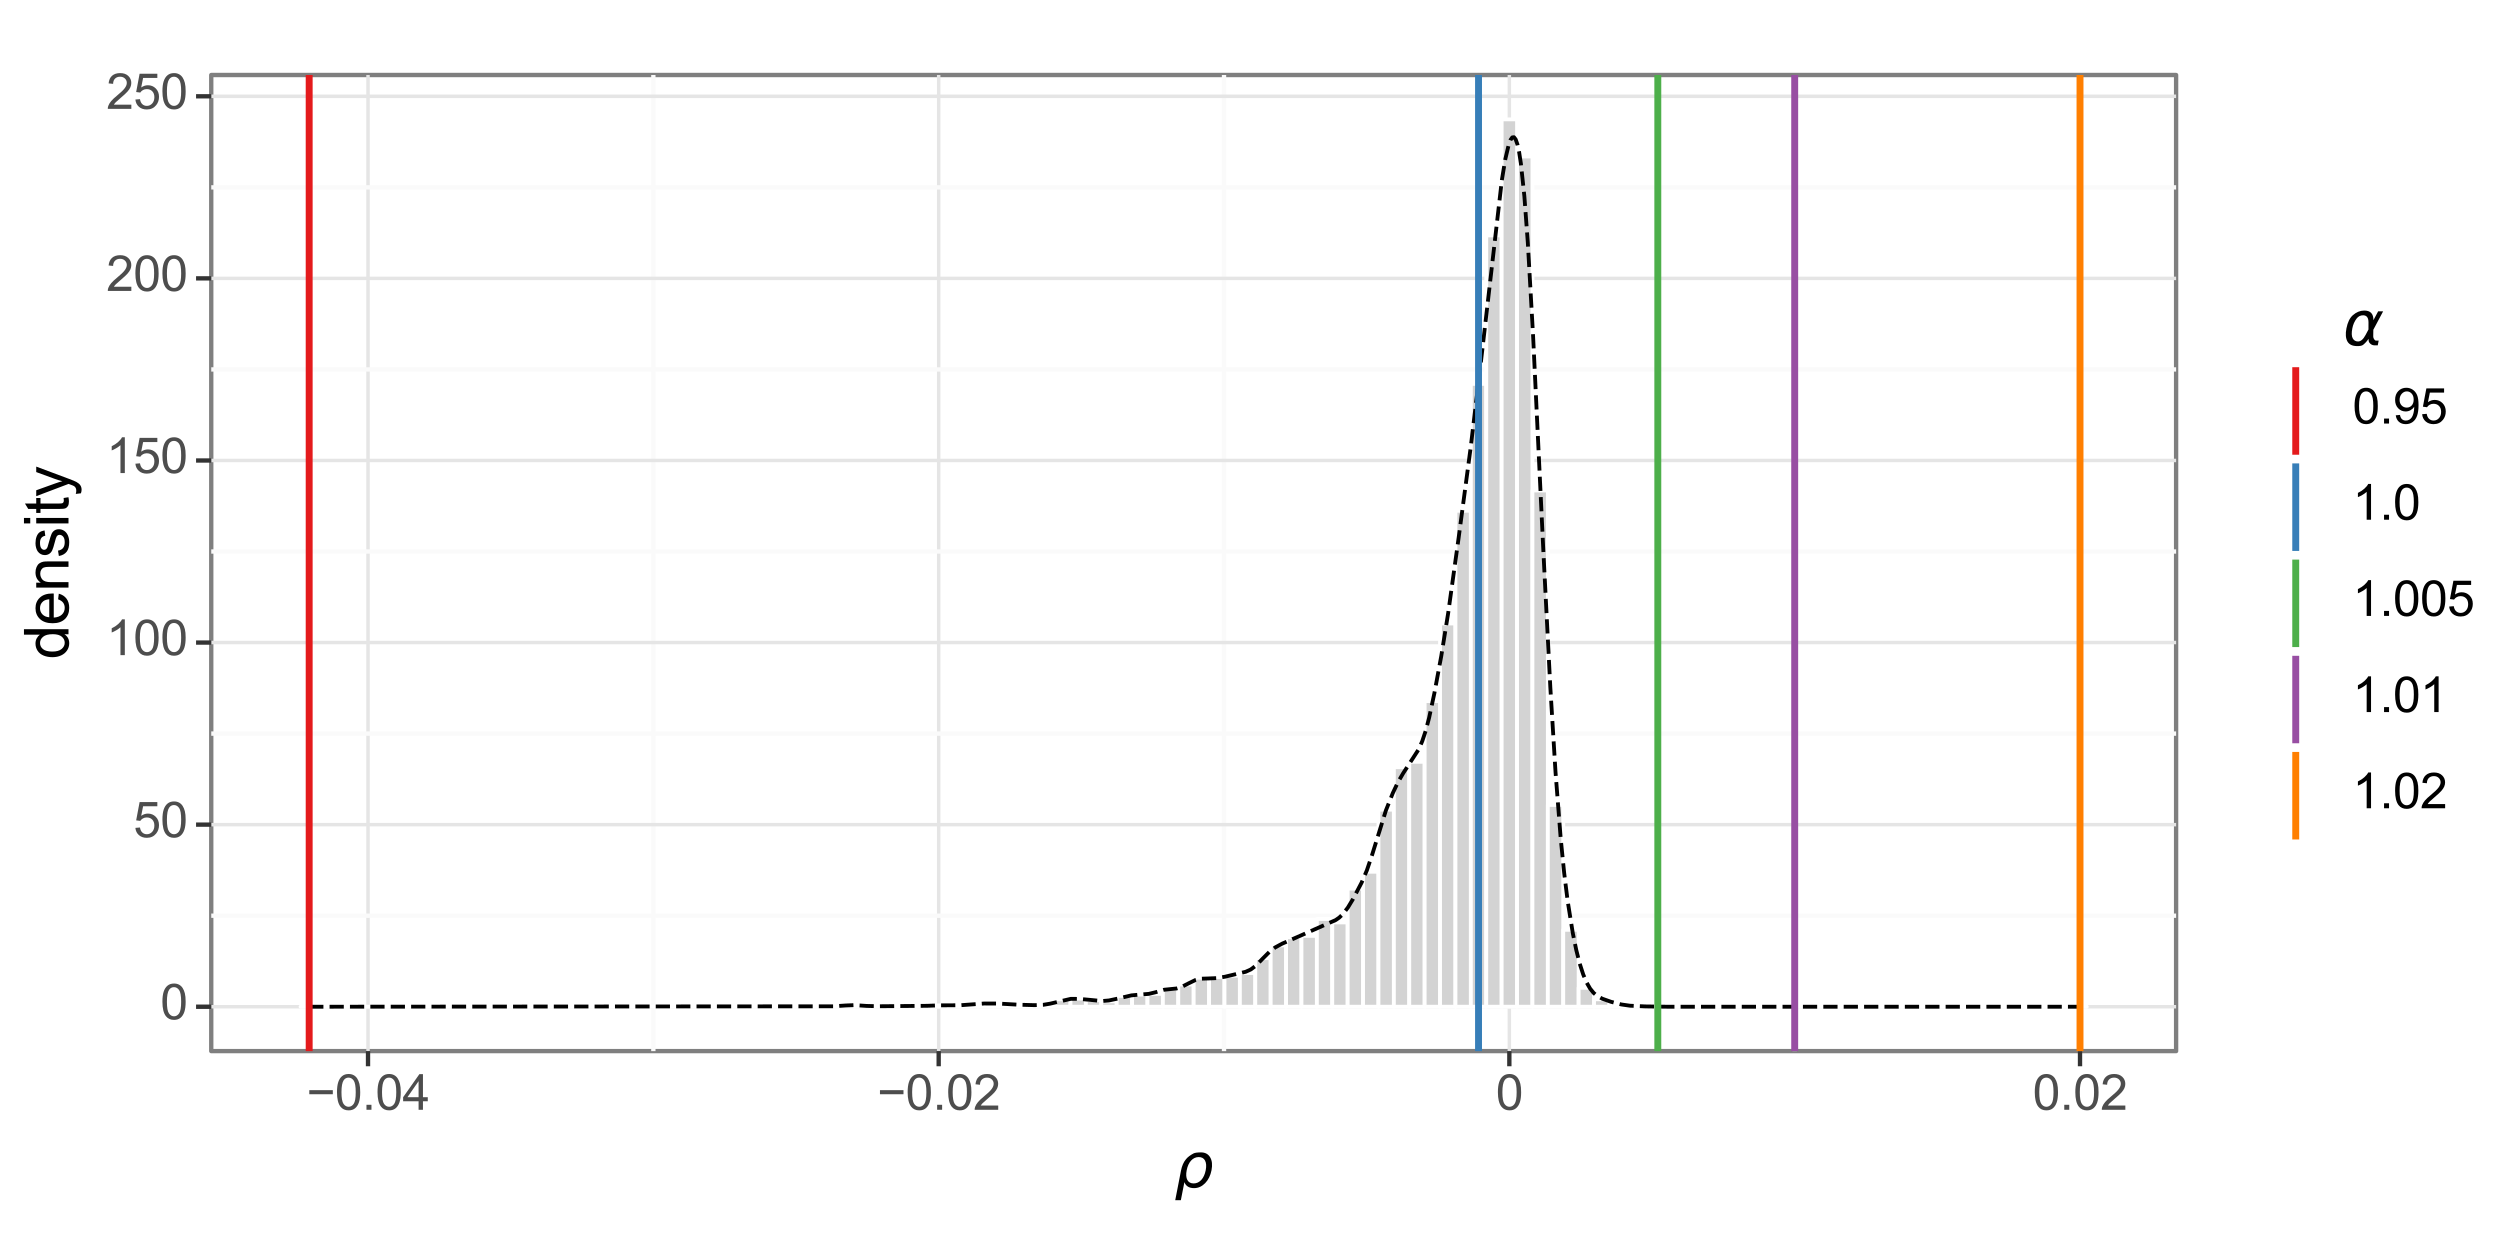 <?xml version="1.0" encoding="utf-8" standalone="no"?>
<!DOCTYPE svg PUBLIC "-//W3C//DTD SVG 1.1//EN"
  "http://www.w3.org/Graphics/SVG/1.1/DTD/svg11.dtd">
<svg xmlns:xlink="http://www.w3.org/1999/xlink" width="576pt" height="288pt" viewBox="0 0 576 288" xmlns="http://www.w3.org/2000/svg" version="1.1">
 <rect x="0" y="0" width="576" height="288" fill="#808080" stroke="none"/>
 <defs>
  <style type="text/css">*{stroke-linejoin: round; stroke-linecap: butt}</style>
 </defs>
 <g id="figure_1">
  <g id="patch_1">
   <path d="M 0 288 
L 576 288 
L 576 0 
L 0 0 
z
" style="fill: #ffffff; stroke: #ffffff; stroke-linejoin: miter"/>
  </g>
  <g id="axes_1">
   <g id="patch_2">
    <path d="M 48.672 242.174 
L 501.375 242.174 
L 501.375 17.28 
L 48.672 17.28 
z
" style="fill: #ffffff; stroke: #7f7f7f; stroke-linejoin: miter"/>
   </g>
   <g id="matplotlib.axis_1">
    <g id="xtick_1">
     <g id="line2d_1">
      <path d="M 84.792 242.174 
L 84.792 17.28 
" clip-path="url(#p4927cd68f8)" style="fill: none; stroke: #e5e5e5; stroke-width: 0.8"/>
     </g>
     <g id="line2d_2">
      <path d="M 84.792 242.174 
" style="fill: none; stroke: #000000; stroke-width: 1.5"/>
      <defs>
       <path id="m7554cb52eb" d="M 0 0 
L 0 3.5 
" style="stroke: #333333"/>
      </defs>
      <g>
       <use xlink:href="#m7554cb52eb" x="84.792" y="242.174" style="stroke: #333333"/>
      </g>
     </g>
     <g id="text_1">
      <!-- −0.04 -->
      <g style="fill: #4d4d4d" transform="translate(70.624 255.691) scale(0.112 -0.112)">
       <defs>
        <path id="ArialMT-2212" d="M 3381 1997 
L 356 1997 
L 356 2522 
L 3381 2522 
L 3381 1997 
z
" transform="scale(0.016)"/>
        <path id="ArialMT-30" d="M 266 2259 
Q 266 3072 433 3567 
Q 600 4063 929 4331 
Q 1259 4600 1759 4600 
Q 2128 4600 2406 4451 
Q 2684 4303 2865 4023 
Q 3047 3744 3150 3342 
Q 3253 2941 3253 2259 
Q 3253 1453 3087 958 
Q 2922 463 2592 192 
Q 2263 -78 1759 -78 
Q 1097 -78 719 397 
Q 266 969 266 2259 
z
M 844 2259 
Q 844 1131 1108 757 
Q 1372 384 1759 384 
Q 2147 384 2411 759 
Q 2675 1134 2675 2259 
Q 2675 3391 2411 3762 
Q 2147 4134 1753 4134 
Q 1366 4134 1134 3806 
Q 844 3388 844 2259 
z
" transform="scale(0.016)"/>
        <path id="ArialMT-2e" d="M 581 0 
L 581 641 
L 1222 641 
L 1222 0 
L 581 0 
z
" transform="scale(0.016)"/>
        <path id="ArialMT-34" d="M 2069 0 
L 2069 1097 
L 81 1097 
L 81 1613 
L 2172 4581 
L 2631 4581 
L 2631 1613 
L 3250 1613 
L 3250 1097 
L 2631 1097 
L 2631 0 
L 2069 0 
z
M 2069 1613 
L 2069 3678 
L 634 1613 
L 2069 1613 
z
" transform="scale(0.016)"/>
       </defs>
       <use xlink:href="#ArialMT-2212"/>
       <use xlink:href="#ArialMT-30" x="58.398"/>
       <use xlink:href="#ArialMT-2e" x="114.014"/>
       <use xlink:href="#ArialMT-30" x="141.797"/>
       <use xlink:href="#ArialMT-34" x="197.412"/>
      </g>
     </g>
    </g>
    <g id="xtick_2">
     <g id="line2d_3">
      <path d="M 216.273 242.174 
L 216.273 17.28 
" clip-path="url(#p4927cd68f8)" style="fill: none; stroke: #e5e5e5; stroke-width: 0.8"/>
     </g>
     <g id="line2d_4">
      <path d="M 216.273 242.174 
" style="fill: none; stroke: #000000; stroke-width: 1.5"/>
      <g>
       <use xlink:href="#m7554cb52eb" x="216.273" y="242.174" style="stroke: #333333"/>
      </g>
     </g>
     <g id="text_2">
      <!-- −0.02 -->
      <g style="fill: #4d4d4d" transform="translate(202.105 255.691) scale(0.112 -0.112)">
       <defs>
        <path id="ArialMT-32" d="M 3222 541 
L 3222 0 
L 194 0 
Q 188 203 259 391 
Q 375 700 629 1000 
Q 884 1300 1366 1694 
Q 2113 2306 2375 2664 
Q 2638 3022 2638 3341 
Q 2638 3675 2398 3904 
Q 2159 4134 1775 4134 
Q 1369 4134 1125 3890 
Q 881 3647 878 3216 
L 300 3275 
Q 359 3922 746 4261 
Q 1134 4600 1788 4600 
Q 2447 4600 2831 4234 
Q 3216 3869 3216 3328 
Q 3216 3053 3103 2787 
Q 2991 2522 2730 2228 
Q 2469 1934 1863 1422 
Q 1356 997 1212 845 
Q 1069 694 975 541 
L 3222 541 
z
" transform="scale(0.016)"/>
       </defs>
       <use xlink:href="#ArialMT-2212"/>
       <use xlink:href="#ArialMT-30" x="58.398"/>
       <use xlink:href="#ArialMT-2e" x="114.014"/>
       <use xlink:href="#ArialMT-30" x="141.797"/>
       <use xlink:href="#ArialMT-32" x="197.412"/>
      </g>
     </g>
    </g>
    <g id="xtick_3">
     <g id="line2d_5">
      <path d="M 347.754 242.174 
L 347.754 17.28 
" clip-path="url(#p4927cd68f8)" style="fill: none; stroke: #e5e5e5; stroke-width: 0.8"/>
     </g>
     <g id="line2d_6">
      <path d="M 347.754 242.174 
" style="fill: none; stroke: #000000; stroke-width: 1.5"/>
      <g>
       <use xlink:href="#m7554cb52eb" x="347.754" y="242.174" style="stroke: #333333"/>
      </g>
     </g>
     <g id="text_3">
      <!-- 0 -->
      <g style="fill: #4d4d4d" transform="translate(344.64 255.691) scale(0.112 -0.112)">
       <use xlink:href="#ArialMT-30"/>
      </g>
     </g>
    </g>
    <g id="xtick_4">
     <g id="line2d_7">
      <path d="M 479.235 242.174 
L 479.235 17.28 
" clip-path="url(#p4927cd68f8)" style="fill: none; stroke: #e5e5e5; stroke-width: 0.8"/>
     </g>
     <g id="line2d_8">
      <path d="M 479.235 242.174 
" style="fill: none; stroke: #000000; stroke-width: 1.5"/>
      <g>
       <use xlink:href="#m7554cb52eb" x="479.235" y="242.174" style="stroke: #333333"/>
      </g>
     </g>
     <g id="text_4">
      <!-- 0.02 -->
      <g style="fill: #4d4d4d" transform="translate(468.337 255.691) scale(0.112 -0.112)">
       <use xlink:href="#ArialMT-30"/>
       <use xlink:href="#ArialMT-2e" x="55.615"/>
       <use xlink:href="#ArialMT-30" x="83.398"/>
       <use xlink:href="#ArialMT-32" x="139.014"/>
      </g>
     </g>
    </g>
    <g id="xtick_5">
     <g id="line2d_9">
      <path d="M 150.533 242.174 
L 150.533 17.28 
" clip-path="url(#p4927cd68f8)" style="fill: none; stroke: #fafafa"/>
     </g>
    </g>
    <g id="xtick_6">
     <g id="line2d_10">
      <path d="M 282.014 242.174 
L 282.014 17.28 
" clip-path="url(#p4927cd68f8)" style="fill: none; stroke: #fafafa"/>
     </g>
    </g>
    <g id="xtick_7">
     <g id="line2d_11">
      <path d="M 413.495 242.174 
L 413.495 17.28 
" clip-path="url(#p4927cd68f8)" style="fill: none; stroke: #fafafa"/>
     </g>
    </g>
   </g>
   <g id="matplotlib.axis_2">
    <g id="ytick_1">
     <g id="line2d_12">
      <path d="M 48.672 231.951 
L 501.375 231.951 
" clip-path="url(#p4927cd68f8)" style="fill: none; stroke: #e5e5e5; stroke-width: 0.8"/>
     </g>
     <g id="line2d_13">
      <path d="M 48.672 231.951 
" style="fill: none; stroke: #000000; stroke-width: 1.5"/>
      <defs>
       <path id="m05252069ea" d="M 0 0 
L -3.5 0 
" style="stroke: #333333"/>
      </defs>
      <g>
       <use xlink:href="#m05252069ea" x="48.672" y="231.951" style="stroke: #333333"/>
      </g>
     </g>
     <g id="text_5">
      <!-- 0 -->
      <g style="fill: #4d4d4d" transform="translate(36.944 234.847) scale(0.112 -0.112)">
       <use xlink:href="#ArialMT-30"/>
      </g>
     </g>
    </g>
    <g id="ytick_2">
     <g id="line2d_14">
      <path d="M 48.672 189.999 
L 501.375 189.999 
" clip-path="url(#p4927cd68f8)" style="fill: none; stroke: #e5e5e5; stroke-width: 0.8"/>
     </g>
     <g id="line2d_15">
      <path d="M 48.672 189.999 
" style="fill: none; stroke: #000000; stroke-width: 1.5"/>
      <g>
       <use xlink:href="#m05252069ea" x="48.672" y="189.999" style="stroke: #333333"/>
      </g>
     </g>
     <g id="text_6">
      <!-- 50 -->
      <g style="fill: #4d4d4d" transform="translate(30.716 192.894) scale(0.112 -0.112)">
       <defs>
        <path id="ArialMT-35" d="M 266 1200 
L 856 1250 
Q 922 819 1161 601 
Q 1400 384 1738 384 
Q 2144 384 2425 690 
Q 2706 997 2706 1503 
Q 2706 1984 2436 2262 
Q 2166 2541 1728 2541 
Q 1456 2541 1237 2417 
Q 1019 2294 894 2097 
L 366 2166 
L 809 4519 
L 3088 4519 
L 3088 3981 
L 1259 3981 
L 1013 2750 
Q 1425 3038 1878 3038 
Q 2478 3038 2890 2622 
Q 3303 2206 3303 1553 
Q 3303 931 2941 478 
Q 2500 -78 1738 -78 
Q 1113 -78 717 272 
Q 322 622 266 1200 
z
" transform="scale(0.016)"/>
       </defs>
       <use xlink:href="#ArialMT-35"/>
       <use xlink:href="#ArialMT-30" x="55.615"/>
      </g>
     </g>
    </g>
    <g id="ytick_3">
     <g id="line2d_16">
      <path d="M 48.672 148.046 
L 501.375 148.046 
" clip-path="url(#p4927cd68f8)" style="fill: none; stroke: #e5e5e5; stroke-width: 0.8"/>
     </g>
     <g id="line2d_17">
      <path d="M 48.672 148.046 
" style="fill: none; stroke: #000000; stroke-width: 1.5"/>
      <g>
       <use xlink:href="#m05252069ea" x="48.672" y="148.046" style="stroke: #333333"/>
      </g>
     </g>
     <g id="text_7">
      <!-- 100 -->
      <g style="fill: #4d4d4d" transform="translate(24.488 150.942) scale(0.112 -0.112)">
       <defs>
        <path id="ArialMT-31" d="M 2384 0 
L 1822 0 
L 1822 3584 
Q 1619 3391 1289 3197 
Q 959 3003 697 2906 
L 697 3450 
Q 1169 3672 1522 3987 
Q 1875 4303 2022 4600 
L 2384 4600 
L 2384 0 
z
" transform="scale(0.016)"/>
       </defs>
       <use xlink:href="#ArialMT-31"/>
       <use xlink:href="#ArialMT-30" x="55.615"/>
       <use xlink:href="#ArialMT-30" x="111.23"/>
      </g>
     </g>
    </g>
    <g id="ytick_4">
     <g id="line2d_18">
      <path d="M 48.672 106.094 
L 501.375 106.094 
" clip-path="url(#p4927cd68f8)" style="fill: none; stroke: #e5e5e5; stroke-width: 0.8"/>
     </g>
     <g id="line2d_19">
      <path d="M 48.672 106.094 
" style="fill: none; stroke: #000000; stroke-width: 1.5"/>
      <g>
       <use xlink:href="#m05252069ea" x="48.672" y="106.094" style="stroke: #333333"/>
      </g>
     </g>
     <g id="text_8">
      <!-- 150 -->
      <g style="fill: #4d4d4d" transform="translate(24.488 108.989) scale(0.112 -0.112)">
       <use xlink:href="#ArialMT-31"/>
       <use xlink:href="#ArialMT-35" x="55.615"/>
       <use xlink:href="#ArialMT-30" x="111.23"/>
      </g>
     </g>
    </g>
    <g id="ytick_5">
     <g id="line2d_20">
      <path d="M 48.672 64.141 
L 501.375 64.141 
" clip-path="url(#p4927cd68f8)" style="fill: none; stroke: #e5e5e5; stroke-width: 0.8"/>
     </g>
     <g id="line2d_21">
      <path d="M 48.672 64.141 
" style="fill: none; stroke: #000000; stroke-width: 1.5"/>
      <g>
       <use xlink:href="#m05252069ea" x="48.672" y="64.141" style="stroke: #333333"/>
      </g>
     </g>
     <g id="text_9">
      <!-- 200 -->
      <g style="fill: #4d4d4d" transform="translate(24.488 67.036) scale(0.112 -0.112)">
       <use xlink:href="#ArialMT-32"/>
       <use xlink:href="#ArialMT-30" x="55.615"/>
       <use xlink:href="#ArialMT-30" x="111.23"/>
      </g>
     </g>
    </g>
    <g id="ytick_6">
     <g id="line2d_22">
      <path d="M 48.672 22.188 
L 501.375 22.188 
" clip-path="url(#p4927cd68f8)" style="fill: none; stroke: #e5e5e5; stroke-width: 0.8"/>
     </g>
     <g id="line2d_23">
      <path d="M 48.672 22.188 
" style="fill: none; stroke: #000000; stroke-width: 1.5"/>
      <g>
       <use xlink:href="#m05252069ea" x="48.672" y="22.188" style="stroke: #333333"/>
      </g>
     </g>
     <g id="text_10">
      <!-- 250 -->
      <g style="fill: #4d4d4d" transform="translate(24.488 25.084) scale(0.112 -0.112)">
       <use xlink:href="#ArialMT-32"/>
       <use xlink:href="#ArialMT-35" x="55.615"/>
       <use xlink:href="#ArialMT-30" x="111.23"/>
      </g>
     </g>
    </g>
    <g id="ytick_7">
     <g id="line2d_24">
      <path d="M 48.672 210.975 
L 501.375 210.975 
" clip-path="url(#p4927cd68f8)" style="fill: none; stroke: #fafafa"/>
     </g>
    </g>
    <g id="ytick_8">
     <g id="line2d_25">
      <path d="M 48.672 169.022 
L 501.375 169.022 
" clip-path="url(#p4927cd68f8)" style="fill: none; stroke: #fafafa"/>
     </g>
    </g>
    <g id="ytick_9">
     <g id="line2d_26">
      <path d="M 48.672 127.07 
L 501.375 127.07 
" clip-path="url(#p4927cd68f8)" style="fill: none; stroke: #fafafa"/>
     </g>
    </g>
    <g id="ytick_10">
     <g id="line2d_27">
      <path d="M 48.672 85.117 
L 501.375 85.117 
" clip-path="url(#p4927cd68f8)" style="fill: none; stroke: #fafafa"/>
     </g>
    </g>
    <g id="ytick_11">
     <g id="line2d_28">
      <path d="M 48.672 43.165 
L 501.375 43.165 
" clip-path="url(#p4927cd68f8)" style="fill: none; stroke: #fafafa"/>
     </g>
    </g>
   </g>
   <g id="PolyCollection_1">
    <path d="M 69.25 231.951 
L 69.25 231.951 
L 72.798 231.951 
L 72.798 231.951 
z
" clip-path="url(#p4927cd68f8)" style="fill: #d3d3d3; stroke: #ffffff; stroke-width: 0.886"/>
    <path d="M 72.798 231.951 
L 72.798 231.951 
L 76.345 231.951 
L 76.345 231.951 
z
" clip-path="url(#p4927cd68f8)" style="fill: #d3d3d3; stroke: #ffffff; stroke-width: 0.886"/>
    <path d="M 76.345 231.951 
L 76.345 231.951 
L 79.893 231.951 
L 79.893 231.951 
z
" clip-path="url(#p4927cd68f8)" style="fill: #d3d3d3; stroke: #ffffff; stroke-width: 0.886"/>
    <path d="M 79.893 231.951 
L 79.893 231.951 
L 83.441 231.951 
L 83.441 231.951 
z
" clip-path="url(#p4927cd68f8)" style="fill: #d3d3d3; stroke: #ffffff; stroke-width: 0.886"/>
    <path d="M 83.441 231.951 
L 83.441 231.951 
L 86.989 231.951 
L 86.989 231.951 
z
" clip-path="url(#p4927cd68f8)" style="fill: #d3d3d3; stroke: #ffffff; stroke-width: 0.886"/>
    <path d="M 86.989 231.951 
L 86.989 231.951 
L 90.537 231.951 
L 90.537 231.951 
z
" clip-path="url(#p4927cd68f8)" style="fill: #d3d3d3; stroke: #ffffff; stroke-width: 0.886"/>
    <path d="M 90.537 231.951 
L 90.537 231.951 
L 94.084 231.951 
L 94.084 231.951 
z
" clip-path="url(#p4927cd68f8)" style="fill: #d3d3d3; stroke: #ffffff; stroke-width: 0.886"/>
    <path d="M 94.084 231.951 
L 94.084 231.951 
L 97.632 231.951 
L 97.632 231.951 
z
" clip-path="url(#p4927cd68f8)" style="fill: #d3d3d3; stroke: #ffffff; stroke-width: 0.886"/>
    <path d="M 97.632 231.951 
L 97.632 231.951 
L 101.18 231.951 
L 101.18 231.951 
z
" clip-path="url(#p4927cd68f8)" style="fill: #d3d3d3; stroke: #ffffff; stroke-width: 0.886"/>
    <path d="M 101.18 231.951 
L 101.18 231.951 
L 104.728 231.951 
L 104.728 231.951 
z
" clip-path="url(#p4927cd68f8)" style="fill: #d3d3d3; stroke: #ffffff; stroke-width: 0.886"/>
    <path d="M 104.728 231.951 
L 104.728 231.951 
L 108.276 231.951 
L 108.276 231.951 
z
" clip-path="url(#p4927cd68f8)" style="fill: #d3d3d3; stroke: #ffffff; stroke-width: 0.886"/>
    <path d="M 108.276 231.951 
L 108.276 231.951 
L 111.824 231.951 
L 111.824 231.951 
z
" clip-path="url(#p4927cd68f8)" style="fill: #d3d3d3; stroke: #ffffff; stroke-width: 0.886"/>
    <path d="M 111.824 231.951 
L 111.824 231.951 
L 115.371 231.951 
L 115.371 231.951 
z
" clip-path="url(#p4927cd68f8)" style="fill: #d3d3d3; stroke: #ffffff; stroke-width: 0.886"/>
    <path d="M 115.371 231.951 
L 115.371 231.951 
L 118.919 231.951 
L 118.919 231.951 
z
" clip-path="url(#p4927cd68f8)" style="fill: #d3d3d3; stroke: #ffffff; stroke-width: 0.886"/>
    <path d="M 118.919 231.951 
L 118.919 231.951 
L 122.467 231.951 
L 122.467 231.951 
z
" clip-path="url(#p4927cd68f8)" style="fill: #d3d3d3; stroke: #ffffff; stroke-width: 0.886"/>
    <path d="M 122.467 231.951 
L 122.467 231.951 
L 126.015 231.951 
L 126.015 231.951 
z
" clip-path="url(#p4927cd68f8)" style="fill: #d3d3d3; stroke: #ffffff; stroke-width: 0.886"/>
    <path d="M 126.015 231.951 
L 126.015 231.951 
L 129.563 231.951 
L 129.563 231.951 
z
" clip-path="url(#p4927cd68f8)" style="fill: #d3d3d3; stroke: #ffffff; stroke-width: 0.886"/>
    <path d="M 129.563 231.951 
L 129.563 231.951 
L 133.111 231.951 
L 133.111 231.951 
z
" clip-path="url(#p4927cd68f8)" style="fill: #d3d3d3; stroke: #ffffff; stroke-width: 0.886"/>
    <path d="M 133.111 231.951 
L 133.111 231.951 
L 136.658 231.951 
L 136.658 231.951 
z
" clip-path="url(#p4927cd68f8)" style="fill: #d3d3d3; stroke: #ffffff; stroke-width: 0.886"/>
    <path d="M 136.658 231.951 
L 136.658 231.951 
L 140.206 231.951 
L 140.206 231.951 
z
" clip-path="url(#p4927cd68f8)" style="fill: #d3d3d3; stroke: #ffffff; stroke-width: 0.886"/>
    <path d="M 140.206 231.951 
L 140.206 231.951 
L 143.754 231.951 
L 143.754 231.951 
z
" clip-path="url(#p4927cd68f8)" style="fill: #d3d3d3; stroke: #ffffff; stroke-width: 0.886"/>
    <path d="M 143.754 231.951 
L 143.754 231.951 
L 147.302 231.951 
L 147.302 231.951 
z
" clip-path="url(#p4927cd68f8)" style="fill: #d3d3d3; stroke: #ffffff; stroke-width: 0.886"/>
    <path d="M 147.302 231.951 
L 147.302 231.951 
L 150.85 231.951 
L 150.85 231.951 
z
" clip-path="url(#p4927cd68f8)" style="fill: #d3d3d3; stroke: #ffffff; stroke-width: 0.886"/>
    <path d="M 150.85 231.951 
L 150.85 231.951 
L 154.398 231.951 
L 154.398 231.951 
z
" clip-path="url(#p4927cd68f8)" style="fill: #d3d3d3; stroke: #ffffff; stroke-width: 0.886"/>
    <path d="M 154.398 231.951 
L 154.398 231.951 
L 157.945 231.951 
L 157.945 231.951 
z
" clip-path="url(#p4927cd68f8)" style="fill: #d3d3d3; stroke: #ffffff; stroke-width: 0.886"/>
    <path d="M 157.945 231.951 
L 157.945 231.796 
L 161.493 231.796 
L 161.493 231.951 
z
" clip-path="url(#p4927cd68f8)" style="fill: #d3d3d3; stroke: #ffffff; stroke-width: 0.886"/>
    <path d="M 161.493 231.951 
L 161.493 231.951 
L 165.041 231.951 
L 165.041 231.951 
z
" clip-path="url(#p4927cd68f8)" style="fill: #d3d3d3; stroke: #ffffff; stroke-width: 0.886"/>
    <path d="M 165.041 231.951 
L 165.041 231.951 
L 168.589 231.951 
L 168.589 231.951 
z
" clip-path="url(#p4927cd68f8)" style="fill: #d3d3d3; stroke: #ffffff; stroke-width: 0.886"/>
    <path d="M 168.589 231.951 
L 168.589 231.951 
L 172.137 231.951 
L 172.137 231.951 
z
" clip-path="url(#p4927cd68f8)" style="fill: #d3d3d3; stroke: #ffffff; stroke-width: 0.886"/>
    <path d="M 172.137 231.951 
L 172.137 231.951 
L 175.685 231.951 
L 175.685 231.951 
z
" clip-path="url(#p4927cd68f8)" style="fill: #d3d3d3; stroke: #ffffff; stroke-width: 0.886"/>
    <path d="M 175.685 231.951 
L 175.685 231.951 
L 179.232 231.951 
L 179.232 231.951 
z
" clip-path="url(#p4927cd68f8)" style="fill: #d3d3d3; stroke: #ffffff; stroke-width: 0.886"/>
    <path d="M 179.232 231.951 
L 179.232 231.951 
L 182.78 231.951 
L 182.78 231.951 
z
" clip-path="url(#p4927cd68f8)" style="fill: #d3d3d3; stroke: #ffffff; stroke-width: 0.886"/>
    <path d="M 182.78 231.951 
L 182.78 231.951 
L 186.328 231.951 
L 186.328 231.951 
z
" clip-path="url(#p4927cd68f8)" style="fill: #d3d3d3; stroke: #ffffff; stroke-width: 0.886"/>
    <path d="M 186.328 231.951 
L 186.328 231.796 
L 189.876 231.796 
L 189.876 231.951 
z
" clip-path="url(#p4927cd68f8)" style="fill: #d3d3d3; stroke: #ffffff; stroke-width: 0.886"/>
    <path d="M 189.876 231.951 
L 189.876 231.951 
L 193.424 231.951 
L 193.424 231.951 
z
" clip-path="url(#p4927cd68f8)" style="fill: #d3d3d3; stroke: #ffffff; stroke-width: 0.886"/>
    <path d="M 193.424 231.951 
L 193.424 231.64 
L 196.972 231.64 
L 196.972 231.951 
z
" clip-path="url(#p4927cd68f8)" style="fill: #d3d3d3; stroke: #ffffff; stroke-width: 0.886"/>
    <path d="M 196.972 231.951 
L 196.972 231.64 
L 200.519 231.64 
L 200.519 231.951 
z
" clip-path="url(#p4927cd68f8)" style="fill: #d3d3d3; stroke: #ffffff; stroke-width: 0.886"/>
    <path d="M 200.519 231.951 
L 200.519 231.796 
L 204.067 231.796 
L 204.067 231.951 
z
" clip-path="url(#p4927cd68f8)" style="fill: #d3d3d3; stroke: #ffffff; stroke-width: 0.886"/>
    <path d="M 204.067 231.951 
L 204.067 231.951 
L 207.615 231.951 
L 207.615 231.951 
z
" clip-path="url(#p4927cd68f8)" style="fill: #d3d3d3; stroke: #ffffff; stroke-width: 0.886"/>
    <path d="M 207.615 231.951 
L 207.615 231.951 
L 211.163 231.951 
L 211.163 231.951 
z
" clip-path="url(#p4927cd68f8)" style="fill: #d3d3d3; stroke: #ffffff; stroke-width: 0.886"/>
    <path d="M 211.163 231.951 
L 211.163 231.796 
L 214.711 231.796 
L 214.711 231.951 
z
" clip-path="url(#p4927cd68f8)" style="fill: #d3d3d3; stroke: #ffffff; stroke-width: 0.886"/>
    <path d="M 214.711 231.951 
L 214.711 231.64 
L 218.259 231.64 
L 218.259 231.951 
z
" clip-path="url(#p4927cd68f8)" style="fill: #d3d3d3; stroke: #ffffff; stroke-width: 0.886"/>
    <path d="M 218.259 231.951 
L 218.259 231.796 
L 221.806 231.796 
L 221.806 231.951 
z
" clip-path="url(#p4927cd68f8)" style="fill: #d3d3d3; stroke: #ffffff; stroke-width: 0.886"/>
    <path d="M 221.806 231.951 
L 221.806 231.329 
L 225.354 231.329 
L 225.354 231.951 
z
" clip-path="url(#p4927cd68f8)" style="fill: #d3d3d3; stroke: #ffffff; stroke-width: 0.886"/>
    <path d="M 225.354 231.951 
L 225.354 231.019 
L 228.902 231.019 
L 228.902 231.951 
z
" clip-path="url(#p4927cd68f8)" style="fill: #d3d3d3; stroke: #ffffff; stroke-width: 0.886"/>
    <path d="M 228.902 231.951 
L 228.902 231.174 
L 232.45 231.174 
L 232.45 231.951 
z
" clip-path="url(#p4927cd68f8)" style="fill: #d3d3d3; stroke: #ffffff; stroke-width: 0.886"/>
    <path d="M 232.45 231.951 
L 232.45 231.64 
L 235.998 231.64 
L 235.998 231.951 
z
" clip-path="url(#p4927cd68f8)" style="fill: #d3d3d3; stroke: #ffffff; stroke-width: 0.886"/>
    <path d="M 235.998 231.951 
L 235.998 231.64 
L 239.546 231.64 
L 239.546 231.951 
z
" clip-path="url(#p4927cd68f8)" style="fill: #d3d3d3; stroke: #ffffff; stroke-width: 0.886"/>
    <path d="M 239.546 231.951 
L 239.546 231.64 
L 243.093 231.64 
L 243.093 231.951 
z
" clip-path="url(#p4927cd68f8)" style="fill: #d3d3d3; stroke: #ffffff; stroke-width: 0.886"/>
    <path d="M 243.093 231.951 
L 243.093 230.241 
L 246.641 230.241 
L 246.641 231.951 
z
" clip-path="url(#p4927cd68f8)" style="fill: #d3d3d3; stroke: #ffffff; stroke-width: 0.886"/>
    <path d="M 246.641 231.951 
L 246.641 230.086 
L 250.189 230.086 
L 250.189 231.951 
z
" clip-path="url(#p4927cd68f8)" style="fill: #d3d3d3; stroke: #ffffff; stroke-width: 0.886"/>
    <path d="M 250.189 231.951 
L 250.189 230.397 
L 253.737 230.397 
L 253.737 231.951 
z
" clip-path="url(#p4927cd68f8)" style="fill: #d3d3d3; stroke: #ffffff; stroke-width: 0.886"/>
    <path d="M 253.737 231.951 
L 253.737 230.708 
L 257.285 230.708 
L 257.285 231.951 
z
" clip-path="url(#p4927cd68f8)" style="fill: #d3d3d3; stroke: #ffffff; stroke-width: 0.886"/>
    <path d="M 257.285 231.951 
L 257.285 229.464 
L 260.833 229.464 
L 260.833 231.951 
z
" clip-path="url(#p4927cd68f8)" style="fill: #d3d3d3; stroke: #ffffff; stroke-width: 0.886"/>
    <path d="M 260.833 231.951 
L 260.833 229.153 
L 264.38 229.153 
L 264.38 231.951 
z
" clip-path="url(#p4927cd68f8)" style="fill: #d3d3d3; stroke: #ffffff; stroke-width: 0.886"/>
    <path d="M 264.38 231.951 
L 264.38 228.997 
L 267.928 228.997 
L 267.928 231.951 
z
" clip-path="url(#p4927cd68f8)" style="fill: #d3d3d3; stroke: #ffffff; stroke-width: 0.886"/>
    <path d="M 267.928 231.951 
L 267.928 227.754 
L 271.476 227.754 
L 271.476 231.951 
z
" clip-path="url(#p4927cd68f8)" style="fill: #d3d3d3; stroke: #ffffff; stroke-width: 0.886"/>
    <path d="M 271.476 231.951 
L 271.476 226.821 
L 275.024 226.821 
L 275.024 231.951 
z
" clip-path="url(#p4927cd68f8)" style="fill: #d3d3d3; stroke: #ffffff; stroke-width: 0.886"/>
    <path d="M 275.024 231.951 
L 275.024 225.266 
L 278.572 225.266 
L 278.572 231.951 
z
" clip-path="url(#p4927cd68f8)" style="fill: #d3d3d3; stroke: #ffffff; stroke-width: 0.886"/>
    <path d="M 278.572 231.951 
L 278.572 225.11 
L 282.12 225.11 
L 282.12 231.951 
z
" clip-path="url(#p4927cd68f8)" style="fill: #d3d3d3; stroke: #ffffff; stroke-width: 0.886"/>
    <path d="M 282.12 231.951 
L 282.12 224.8 
L 285.667 224.8 
L 285.667 231.951 
z
" clip-path="url(#p4927cd68f8)" style="fill: #d3d3d3; stroke: #ffffff; stroke-width: 0.886"/>
    <path d="M 285.667 231.951 
L 285.667 224.178 
L 289.215 224.178 
L 289.215 231.951 
z
" clip-path="url(#p4927cd68f8)" style="fill: #d3d3d3; stroke: #ffffff; stroke-width: 0.886"/>
    <path d="M 289.215 231.951 
L 289.215 220.757 
L 292.763 220.757 
L 292.763 231.951 
z
" clip-path="url(#p4927cd68f8)" style="fill: #d3d3d3; stroke: #ffffff; stroke-width: 0.886"/>
    <path d="M 292.763 231.951 
L 292.763 217.803 
L 296.311 217.803 
L 296.311 231.951 
z
" clip-path="url(#p4927cd68f8)" style="fill: #d3d3d3; stroke: #ffffff; stroke-width: 0.886"/>
    <path d="M 296.311 231.951 
L 296.311 215.937 
L 299.859 215.937 
L 299.859 231.951 
z
" clip-path="url(#p4927cd68f8)" style="fill: #d3d3d3; stroke: #ffffff; stroke-width: 0.886"/>
    <path d="M 299.859 231.951 
L 299.859 215.627 
L 303.407 215.627 
L 303.407 231.951 
z
" clip-path="url(#p4927cd68f8)" style="fill: #d3d3d3; stroke: #ffffff; stroke-width: 0.886"/>
    <path d="M 303.407 231.951 
L 303.407 211.74 
L 306.954 211.74 
L 306.954 231.951 
z
" clip-path="url(#p4927cd68f8)" style="fill: #d3d3d3; stroke: #ffffff; stroke-width: 0.886"/>
    <path d="M 306.954 231.951 
L 306.954 212.517 
L 310.502 212.517 
L 310.502 231.951 
z
" clip-path="url(#p4927cd68f8)" style="fill: #d3d3d3; stroke: #ffffff; stroke-width: 0.886"/>
    <path d="M 310.502 231.951 
L 310.502 204.743 
L 314.05 204.743 
L 314.05 231.951 
z
" clip-path="url(#p4927cd68f8)" style="fill: #d3d3d3; stroke: #ffffff; stroke-width: 0.886"/>
    <path d="M 314.05 231.951 
L 314.05 200.856 
L 317.598 200.856 
L 317.598 231.951 
z
" clip-path="url(#p4927cd68f8)" style="fill: #d3d3d3; stroke: #ffffff; stroke-width: 0.886"/>
    <path d="M 317.598 231.951 
L 317.598 186.553 
L 321.146 186.553 
L 321.146 231.951 
z
" clip-path="url(#p4927cd68f8)" style="fill: #d3d3d3; stroke: #ffffff; stroke-width: 0.886"/>
    <path d="M 321.146 231.951 
L 321.146 176.758 
L 324.694 176.758 
L 324.694 231.951 
z
" clip-path="url(#p4927cd68f8)" style="fill: #d3d3d3; stroke: #ffffff; stroke-width: 0.886"/>
    <path d="M 324.694 231.951 
L 324.694 175.514 
L 328.241 175.514 
L 328.241 231.951 
z
" clip-path="url(#p4927cd68f8)" style="fill: #d3d3d3; stroke: #ffffff; stroke-width: 0.886"/>
    <path d="M 328.241 231.951 
L 328.241 161.521 
L 331.789 161.521 
L 331.789 231.951 
z
" clip-path="url(#p4927cd68f8)" style="fill: #d3d3d3; stroke: #ffffff; stroke-width: 0.886"/>
    <path d="M 331.789 231.951 
L 331.789 143.642 
L 335.337 143.642 
L 335.337 231.951 
z
" clip-path="url(#p4927cd68f8)" style="fill: #d3d3d3; stroke: #ffffff; stroke-width: 0.886"/>
    <path d="M 335.337 231.951 
L 335.337 117.678 
L 338.885 117.678 
L 338.885 231.951 
z
" clip-path="url(#p4927cd68f8)" style="fill: #d3d3d3; stroke: #ffffff; stroke-width: 0.886"/>
    <path d="M 338.885 231.951 
L 338.885 88.448 
L 342.433 88.448 
L 342.433 231.951 
z
" clip-path="url(#p4927cd68f8)" style="fill: #d3d3d3; stroke: #ffffff; stroke-width: 0.886"/>
    <path d="M 342.433 231.951 
L 342.433 54.244 
L 345.98 54.244 
L 345.98 231.951 
z
" clip-path="url(#p4927cd68f8)" style="fill: #d3d3d3; stroke: #ffffff; stroke-width: 0.886"/>
    <path d="M 345.98 231.951 
L 345.98 27.502 
L 349.528 27.502 
L 349.528 231.951 
z
" clip-path="url(#p4927cd68f8)" style="fill: #d3d3d3; stroke: #ffffff; stroke-width: 0.886"/>
    <path d="M 349.528 231.951 
L 349.528 36.054 
L 353.076 36.054 
L 353.076 231.951 
z
" clip-path="url(#p4927cd68f8)" style="fill: #d3d3d3; stroke: #ffffff; stroke-width: 0.886"/>
    <path d="M 353.076 231.951 
L 353.076 113.013 
L 356.624 113.013 
L 356.624 231.951 
z
" clip-path="url(#p4927cd68f8)" style="fill: #d3d3d3; stroke: #ffffff; stroke-width: 0.886"/>
    <path d="M 356.624 231.951 
L 356.624 185.465 
L 360.172 185.465 
L 360.172 231.951 
z
" clip-path="url(#p4927cd68f8)" style="fill: #d3d3d3; stroke: #ffffff; stroke-width: 0.886"/>
    <path d="M 360.172 231.951 
L 360.172 214.227 
L 363.72 214.227 
L 363.72 231.951 
z
" clip-path="url(#p4927cd68f8)" style="fill: #d3d3d3; stroke: #ffffff; stroke-width: 0.886"/>
    <path d="M 363.72 231.951 
L 363.72 227.598 
L 367.267 227.598 
L 367.267 231.951 
z
" clip-path="url(#p4927cd68f8)" style="fill: #d3d3d3; stroke: #ffffff; stroke-width: 0.886"/>
    <path d="M 367.267 231.951 
L 367.267 230.241 
L 370.815 230.241 
L 370.815 231.951 
z
" clip-path="url(#p4927cd68f8)" style="fill: #d3d3d3; stroke: #ffffff; stroke-width: 0.886"/>
    <path d="M 370.815 231.951 
L 370.815 231.174 
L 374.363 231.174 
L 374.363 231.951 
z
" clip-path="url(#p4927cd68f8)" style="fill: #d3d3d3; stroke: #ffffff; stroke-width: 0.886"/>
    <path d="M 374.363 231.951 
L 374.363 231.796 
L 377.911 231.796 
L 377.911 231.951 
z
" clip-path="url(#p4927cd68f8)" style="fill: #d3d3d3; stroke: #ffffff; stroke-width: 0.886"/>
    <path d="M 377.911 231.951 
L 377.911 231.951 
L 381.459 231.951 
L 381.459 231.951 
z
" clip-path="url(#p4927cd68f8)" style="fill: #d3d3d3; stroke: #ffffff; stroke-width: 0.886"/>
    <path d="M 381.459 231.951 
L 381.459 231.951 
L 385.007 231.951 
L 385.007 231.951 
z
" clip-path="url(#p4927cd68f8)" style="fill: #d3d3d3; stroke: #ffffff; stroke-width: 0.886"/>
    <path d="M 385.007 231.951 
L 385.007 231.951 
L 388.554 231.951 
L 388.554 231.951 
z
" clip-path="url(#p4927cd68f8)" style="fill: #d3d3d3; stroke: #ffffff; stroke-width: 0.886"/>
    <path d="M 388.554 231.951 
L 388.554 231.951 
L 392.102 231.951 
L 392.102 231.951 
z
" clip-path="url(#p4927cd68f8)" style="fill: #d3d3d3; stroke: #ffffff; stroke-width: 0.886"/>
    <path d="M 392.102 231.951 
L 392.102 231.951 
L 395.65 231.951 
L 395.65 231.951 
z
" clip-path="url(#p4927cd68f8)" style="fill: #d3d3d3; stroke: #ffffff; stroke-width: 0.886"/>
    <path d="M 395.65 231.951 
L 395.65 231.951 
L 399.198 231.951 
L 399.198 231.951 
z
" clip-path="url(#p4927cd68f8)" style="fill: #d3d3d3; stroke: #ffffff; stroke-width: 0.886"/>
    <path d="M 399.198 231.951 
L 399.198 231.951 
L 402.746 231.951 
L 402.746 231.951 
z
" clip-path="url(#p4927cd68f8)" style="fill: #d3d3d3; stroke: #ffffff; stroke-width: 0.886"/>
    <path d="M 402.746 231.951 
L 402.746 231.951 
L 406.294 231.951 
L 406.294 231.951 
z
" clip-path="url(#p4927cd68f8)" style="fill: #d3d3d3; stroke: #ffffff; stroke-width: 0.886"/>
    <path d="M 406.294 231.951 
L 406.294 231.951 
L 409.841 231.951 
L 409.841 231.951 
z
" clip-path="url(#p4927cd68f8)" style="fill: #d3d3d3; stroke: #ffffff; stroke-width: 0.886"/>
    <path d="M 409.841 231.951 
L 409.841 231.951 
L 413.389 231.951 
L 413.389 231.951 
z
" clip-path="url(#p4927cd68f8)" style="fill: #d3d3d3; stroke: #ffffff; stroke-width: 0.886"/>
    <path d="M 413.389 231.951 
L 413.389 231.951 
L 416.937 231.951 
L 416.937 231.951 
z
" clip-path="url(#p4927cd68f8)" style="fill: #d3d3d3; stroke: #ffffff; stroke-width: 0.886"/>
    <path d="M 416.937 231.951 
L 416.937 231.951 
L 420.485 231.951 
L 420.485 231.951 
z
" clip-path="url(#p4927cd68f8)" style="fill: #d3d3d3; stroke: #ffffff; stroke-width: 0.886"/>
    <path d="M 420.485 231.951 
L 420.485 231.951 
L 424.033 231.951 
L 424.033 231.951 
z
" clip-path="url(#p4927cd68f8)" style="fill: #d3d3d3; stroke: #ffffff; stroke-width: 0.886"/>
    <path d="M 424.033 231.951 
L 424.033 231.951 
L 427.581 231.951 
L 427.581 231.951 
z
" clip-path="url(#p4927cd68f8)" style="fill: #d3d3d3; stroke: #ffffff; stroke-width: 0.886"/>
    <path d="M 427.581 231.951 
L 427.581 231.951 
L 431.128 231.951 
L 431.128 231.951 
z
" clip-path="url(#p4927cd68f8)" style="fill: #d3d3d3; stroke: #ffffff; stroke-width: 0.886"/>
    <path d="M 431.128 231.951 
L 431.128 231.951 
L 434.676 231.951 
L 434.676 231.951 
z
" clip-path="url(#p4927cd68f8)" style="fill: #d3d3d3; stroke: #ffffff; stroke-width: 0.886"/>
    <path d="M 434.676 231.951 
L 434.676 231.951 
L 438.224 231.951 
L 438.224 231.951 
z
" clip-path="url(#p4927cd68f8)" style="fill: #d3d3d3; stroke: #ffffff; stroke-width: 0.886"/>
    <path d="M 438.224 231.951 
L 438.224 231.951 
L 441.772 231.951 
L 441.772 231.951 
z
" clip-path="url(#p4927cd68f8)" style="fill: #d3d3d3; stroke: #ffffff; stroke-width: 0.886"/>
    <path d="M 441.772 231.951 
L 441.772 231.951 
L 445.32 231.951 
L 445.32 231.951 
z
" clip-path="url(#p4927cd68f8)" style="fill: #d3d3d3; stroke: #ffffff; stroke-width: 0.886"/>
    <path d="M 445.32 231.951 
L 445.32 231.951 
L 448.868 231.951 
L 448.868 231.951 
z
" clip-path="url(#p4927cd68f8)" style="fill: #d3d3d3; stroke: #ffffff; stroke-width: 0.886"/>
    <path d="M 448.868 231.951 
L 448.868 231.951 
L 452.415 231.951 
L 452.415 231.951 
z
" clip-path="url(#p4927cd68f8)" style="fill: #d3d3d3; stroke: #ffffff; stroke-width: 0.886"/>
    <path d="M 452.415 231.951 
L 452.415 231.951 
L 455.963 231.951 
L 455.963 231.951 
z
" clip-path="url(#p4927cd68f8)" style="fill: #d3d3d3; stroke: #ffffff; stroke-width: 0.886"/>
    <path d="M 455.963 231.951 
L 455.963 231.951 
L 459.511 231.951 
L 459.511 231.951 
z
" clip-path="url(#p4927cd68f8)" style="fill: #d3d3d3; stroke: #ffffff; stroke-width: 0.886"/>
    <path d="M 459.511 231.951 
L 459.511 231.951 
L 463.059 231.951 
L 463.059 231.951 
z
" clip-path="url(#p4927cd68f8)" style="fill: #d3d3d3; stroke: #ffffff; stroke-width: 0.886"/>
    <path d="M 463.059 231.951 
L 463.059 231.951 
L 466.607 231.951 
L 466.607 231.951 
z
" clip-path="url(#p4927cd68f8)" style="fill: #d3d3d3; stroke: #ffffff; stroke-width: 0.886"/>
    <path d="M 466.607 231.951 
L 466.607 231.951 
L 470.155 231.951 
L 470.155 231.951 
z
" clip-path="url(#p4927cd68f8)" style="fill: #d3d3d3; stroke: #ffffff; stroke-width: 0.886"/>
    <path d="M 470.155 231.951 
L 470.155 231.951 
L 473.702 231.951 
L 473.702 231.951 
z
" clip-path="url(#p4927cd68f8)" style="fill: #d3d3d3; stroke: #ffffff; stroke-width: 0.886"/>
    <path d="M 473.702 231.951 
L 473.702 231.951 
L 477.25 231.951 
L 477.25 231.951 
z
" clip-path="url(#p4927cd68f8)" style="fill: #d3d3d3; stroke: #ffffff; stroke-width: 0.886"/>
    <path d="M 477.25 231.951 
L 477.25 231.951 
L 480.798 231.951 
L 480.798 231.951 
z
" clip-path="url(#p4927cd68f8)" style="fill: #d3d3d3; stroke: #ffffff; stroke-width: 0.886"/>
   </g>
   <g id="PolyCollection_2"/>
   <g id="line2d_29">
    <path d="M 71.235 231.951 
L 192.08 231.851 
L 194.871 231.662 
L 196.866 231.58 
L 199.657 231.765 
L 202.449 231.84 
L 213.616 231.738 
L 216.408 231.63 
L 221.194 231.612 
L 226.778 231.208 
L 229.968 231.218 
L 234.754 231.487 
L 238.344 231.589 
L 240.338 231.514 
L 241.933 231.249 
L 246.719 230.132 
L 248.713 230.151 
L 251.106 230.366 
L 253.898 230.642 
L 255.493 230.508 
L 257.487 230.084 
L 260.678 229.334 
L 262.672 229.149 
L 264.666 228.992 
L 266.262 228.61 
L 268.256 228.033 
L 269.851 227.871 
L 271.047 227.752 
L 272.244 227.392 
L 273.839 226.571 
L 275.435 225.793 
L 276.631 225.494 
L 278.226 225.445 
L 280.22 225.363 
L 282.215 225.041 
L 287.001 223.901 
L 288.197 223.359 
L 289.394 222.45 
L 290.989 220.799 
L 292.584 219.198 
L 293.781 218.303 
L 295.376 217.433 
L 298.965 215.869 
L 307.74 211.983 
L 308.537 211.429 
L 309.335 210.677 
L 310.531 209.133 
L 311.728 207.154 
L 313.722 203.337 
L 314.918 200.551 
L 316.115 197.016 
L 319.306 186.742 
L 320.901 182.731 
L 322.097 180.205 
L 323.294 178.152 
L 326.883 172.617 
L 327.681 170.781 
L 328.479 168.382 
L 329.276 165.338 
L 330.473 159.752 
L 332.068 151.157 
L 333.663 141.228 
L 336.056 124.008 
L 338.848 103.065 
L 341.241 83.05 
L 346.027 41.496 
L 346.825 36.658 
L 347.622 33.285 
L 348.021 32.236 
L 348.42 31.663 
L 348.819 31.61 
L 349.218 32.129 
L 349.616 33.275 
L 350.015 35.107 
L 350.414 37.68 
L 351.212 45.2 
L 352.009 55.917 
L 353.206 77.076 
L 355.599 127.177 
L 357.194 158.356 
L 358.391 177.897 
L 359.587 193.204 
L 360.385 201.131 
L 361.182 207.551 
L 362.379 215.032 
L 363.177 218.909 
L 363.974 222.044 
L 364.772 224.514 
L 365.57 226.398 
L 366.367 227.783 
L 367.165 228.765 
L 367.963 229.443 
L 369.159 230.101 
L 371.153 230.807 
L 373.546 231.428 
L 375.54 231.715 
L 379.13 231.878 
L 384.314 231.951 
L 479.235 231.951 
L 479.235 231.951 
" clip-path="url(#p4927cd68f8)" style="fill: none; stroke-dasharray: 3.279,1.418; stroke-dashoffset: 0; stroke: #000000; stroke-width: 0.886; stroke-linejoin: miter"/>
   </g>
   <g id="LineCollection_1">
    <path d="M 71.235 242.174 
L 71.235 17.28 
" clip-path="url(#p4927cd68f8)" style="fill: none; stroke: #e41a1c; stroke-width: 1.595"/>
   </g>
   <g id="LineCollection_2">
    <path d="M 340.653 242.174 
L 340.653 17.28 
" clip-path="url(#p4927cd68f8)" style="fill: none; stroke: #377eb8; stroke-width: 1.595"/>
   </g>
   <g id="LineCollection_3">
    <path d="M 381.959 242.174 
L 381.959 17.28 
" clip-path="url(#p4927cd68f8)" style="fill: none; stroke: #4daf4a; stroke-width: 1.595"/>
   </g>
   <g id="LineCollection_4">
    <path d="M 413.499 242.174 
L 413.499 17.28 
" clip-path="url(#p4927cd68f8)" style="fill: none; stroke: #984ea3; stroke-width: 1.595"/>
   </g>
   <g id="LineCollection_5">
    <path d="M 479.235 242.174 
L 479.235 17.28 
" clip-path="url(#p4927cd68f8)" style="fill: none; stroke: #ff7f00; stroke-width: 1.595"/>
   </g>
  </g>
  <g id="text_11">
   <!-- $\rho$ -->
   <g transform="translate(270.544 273.54) scale(0.14 -0.14)">
    <defs>
     <path id="DejaVuSans-Oblique-3c1" d="M 1203 2875 
Q 1453 3194 1981 3475 
Q 2188 3584 2756 3584 
Q 3394 3584 3694 3078 
Q 3994 2572 3834 1747 
Q 3672 922 3175 415 
Q 2678 -91 2041 -91 
Q 1656 -91 1409 63 
Q 1163 213 1044 525 
L 681 -1331 
L 103 -1331 
L 697 1716 
Q 838 2438 1203 2875 
z
M 3238 1747 
Q 3359 2381 3169 2744 
Q 2978 3103 2522 3103 
Q 2066 3103 1734 2744 
Q 1403 2381 1281 1747 
Q 1156 1113 1347 750 
Q 1538 391 1994 391 
Q 2450 391 2781 750 
Q 3113 1113 3238 1747 
z
" transform="scale(0.016)"/>
    </defs>
    <use xlink:href="#DejaVuSans-Oblique-3c1"/>
   </g>
  </g>
  <g id="text_12">
   <!-- density -->
   <g transform="translate(15.781 151.905) rotate(-90) scale(0.14 -0.14)">
    <defs>
     <path id="ArialMT-64" d="M 2575 0 
L 2575 419 
Q 2259 -75 1647 -75 
Q 1250 -75 917 144 
Q 584 363 401 755 
Q 219 1147 219 1656 
Q 219 2153 384 2558 
Q 550 2963 881 3178 
Q 1213 3394 1622 3394 
Q 1922 3394 2156 3267 
Q 2391 3141 2538 2938 
L 2538 4581 
L 3097 4581 
L 3097 0 
L 2575 0 
z
M 797 1656 
Q 797 1019 1065 703 
Q 1334 388 1700 388 
Q 2069 388 2326 689 
Q 2584 991 2584 1609 
Q 2584 2291 2321 2609 
Q 2059 2928 1675 2928 
Q 1300 2928 1048 2622 
Q 797 2316 797 1656 
z
" transform="scale(0.016)"/>
     <path id="ArialMT-65" d="M 2694 1069 
L 3275 997 
Q 3138 488 2766 206 
Q 2394 -75 1816 -75 
Q 1088 -75 661 373 
Q 234 822 234 1631 
Q 234 2469 665 2931 
Q 1097 3394 1784 3394 
Q 2450 3394 2872 2941 
Q 3294 2488 3294 1666 
Q 3294 1616 3291 1516 
L 816 1516 
Q 847 969 1125 678 
Q 1403 388 1819 388 
Q 2128 388 2347 550 
Q 2566 713 2694 1069 
z
M 847 1978 
L 2700 1978 
Q 2663 2397 2488 2606 
Q 2219 2931 1791 2931 
Q 1403 2931 1139 2672 
Q 875 2413 847 1978 
z
" transform="scale(0.016)"/>
     <path id="ArialMT-6e" d="M 422 0 
L 422 3319 
L 928 3319 
L 928 2847 
Q 1294 3394 1984 3394 
Q 2284 3394 2536 3286 
Q 2788 3178 2913 3003 
Q 3038 2828 3088 2588 
Q 3119 2431 3119 2041 
L 3119 0 
L 2556 0 
L 2556 2019 
Q 2556 2363 2490 2533 
Q 2425 2703 2258 2804 
Q 2091 2906 1866 2906 
Q 1506 2906 1245 2678 
Q 984 2450 984 1813 
L 984 0 
L 422 0 
z
" transform="scale(0.016)"/>
     <path id="ArialMT-73" d="M 197 991 
L 753 1078 
Q 800 744 1014 566 
Q 1228 388 1613 388 
Q 2000 388 2187 545 
Q 2375 703 2375 916 
Q 2375 1106 2209 1216 
Q 2094 1291 1634 1406 
Q 1016 1563 777 1677 
Q 538 1791 414 1992 
Q 291 2194 291 2438 
Q 291 2659 392 2848 
Q 494 3038 669 3163 
Q 800 3259 1026 3326 
Q 1253 3394 1513 3394 
Q 1903 3394 2198 3281 
Q 2494 3169 2634 2976 
Q 2775 2784 2828 2463 
L 2278 2388 
Q 2241 2644 2061 2787 
Q 1881 2931 1553 2931 
Q 1166 2931 1000 2803 
Q 834 2675 834 2503 
Q 834 2394 903 2306 
Q 972 2216 1119 2156 
Q 1203 2125 1616 2013 
Q 2213 1853 2448 1751 
Q 2684 1650 2818 1456 
Q 2953 1263 2953 975 
Q 2953 694 2789 445 
Q 2625 197 2315 61 
Q 2006 -75 1616 -75 
Q 969 -75 630 194 
Q 291 463 197 991 
z
" transform="scale(0.016)"/>
     <path id="ArialMT-69" d="M 425 3934 
L 425 4581 
L 988 4581 
L 988 3934 
L 425 3934 
z
M 425 0 
L 425 3319 
L 988 3319 
L 988 0 
L 425 0 
z
" transform="scale(0.016)"/>
     <path id="ArialMT-74" d="M 1650 503 
L 1731 6 
Q 1494 -44 1306 -44 
Q 1000 -44 831 53 
Q 663 150 594 308 
Q 525 466 525 972 
L 525 2881 
L 113 2881 
L 113 3319 
L 525 3319 
L 525 4141 
L 1084 4478 
L 1084 3319 
L 1650 3319 
L 1650 2881 
L 1084 2881 
L 1084 941 
Q 1084 700 1114 631 
Q 1144 563 1211 522 
Q 1278 481 1403 481 
Q 1497 481 1650 503 
z
" transform="scale(0.016)"/>
     <path id="ArialMT-79" d="M 397 -1278 
L 334 -750 
Q 519 -800 656 -800 
Q 844 -800 956 -737 
Q 1069 -675 1141 -563 
Q 1194 -478 1313 -144 
Q 1328 -97 1363 -6 
L 103 3319 
L 709 3319 
L 1400 1397 
Q 1534 1031 1641 628 
Q 1738 1016 1872 1384 
L 2581 3319 
L 3144 3319 
L 1881 -56 
Q 1678 -603 1566 -809 
Q 1416 -1088 1222 -1217 
Q 1028 -1347 759 -1347 
Q 597 -1347 397 -1278 
z
" transform="scale(0.016)"/>
    </defs>
    <use xlink:href="#ArialMT-64"/>
    <use xlink:href="#ArialMT-65" x="55.615"/>
    <use xlink:href="#ArialMT-6e" x="111.23"/>
    <use xlink:href="#ArialMT-73" x="166.846"/>
    <use xlink:href="#ArialMT-69" x="216.846"/>
    <use xlink:href="#ArialMT-74" x="239.062"/>
    <use xlink:href="#ArialMT-79" x="266.846"/>
   </g>
  </g>
  <g id="patch_3">
   <path d="M 518.655 193.609 
L 570.24 193.609 
L 570.24 65.845 
L 518.655 65.845 
z
" style="fill: #ffffff"/>
  </g>
  <g id="text_13">
   <!-- $\alpha$ -->
   <g transform="translate(539.828 79.685) scale(0.14 -0.14)">
    <defs>
     <path id="DejaVuSans-Oblique-3b1" d="M 2619 1628 
L 2622 2350 
Q 2625 3088 2069 3091 
Q 1653 3094 1394 2747 
Q 1069 2319 959 1747 
Q 825 1059 994 731 
Q 1169 397 1547 397 
Q 1966 397 2319 1063 
L 2619 1628 
z
M 2166 3578 
Q 3141 3594 3128 2584 
Q 3128 2584 3616 3500 
L 4128 3500 
L 3119 1603 
L 3109 919 
Q 3109 766 3194 638 
Q 3291 488 3391 488 
L 3669 488 
L 3575 0 
L 3228 0 
Q 2934 0 2722 263 
Q 2622 394 2619 669 
Q 2416 334 2066 50 
Q 1900 -81 1453 -78 
Q 722 -72 456 397 
Q 184 884 353 1747 
Q 534 2675 1009 3097 
Q 1544 3569 2166 3578 
z
" transform="scale(0.016)"/>
    </defs>
    <use xlink:href="#DejaVuSans-Oblique-3b1" transform="translate(0 0.844)"/>
   </g>
  </g>
  <g id="patch_4">
   <path d="M 518.856 104.769 
L 539.015 104.769 
L 539.015 84.609 
L 518.856 84.609 
L 518.856 104.769 
z
" clip-path="url(#p2bcf04278a)" style="fill: none"/>
  </g>
  <g id="line2d_30">
   <path d="M 528.936 104.769 
L 528.936 84.609 
" clip-path="url(#p2bcf04278a)" style="fill: none; stroke: #e41a1c; stroke-width: 1.595"/>
  </g>
  <g id="text_14">
   <!-- 0.95 -->
   <g transform="translate(542.015 97.584) scale(0.112 -0.112)">
    <defs>
     <path id="ArialMT-39" d="M 350 1059 
L 891 1109 
Q 959 728 1153 556 
Q 1347 384 1650 384 
Q 1909 384 2104 503 
Q 2300 622 2425 820 
Q 2550 1019 2634 1356 
Q 2719 1694 2719 2044 
Q 2719 2081 2716 2156 
Q 2547 1888 2255 1720 
Q 1963 1553 1622 1553 
Q 1053 1553 659 1965 
Q 266 2378 266 3053 
Q 266 3750 677 4175 
Q 1088 4600 1706 4600 
Q 2153 4600 2523 4359 
Q 2894 4119 3086 3673 
Q 3278 3228 3278 2384 
Q 3278 1506 3087 986 
Q 2897 466 2520 194 
Q 2144 -78 1638 -78 
Q 1100 -78 759 220 
Q 419 519 350 1059 
z
M 2653 3081 
Q 2653 3566 2395 3850 
Q 2138 4134 1775 4134 
Q 1400 4134 1122 3828 
Q 844 3522 844 3034 
Q 844 2597 1108 2323 
Q 1372 2050 1759 2050 
Q 2150 2050 2401 2323 
Q 2653 2597 2653 3081 
z
" transform="scale(0.016)"/>
    </defs>
    <use xlink:href="#ArialMT-30"/>
    <use xlink:href="#ArialMT-2e" x="55.615"/>
    <use xlink:href="#ArialMT-39" x="83.398"/>
    <use xlink:href="#ArialMT-35" x="139.014"/>
   </g>
  </g>
  <g id="patch_5">
   <path d="M 518.856 126.929 
L 539.015 126.929 
L 539.015 106.769 
L 518.856 106.769 
L 518.856 126.929 
z
" clip-path="url(#p9ddd0f3412)" style="fill: none"/>
  </g>
  <g id="line2d_31">
   <path d="M 528.936 126.929 
L 528.936 106.769 
" clip-path="url(#p9ddd0f3412)" style="fill: none; stroke: #377eb8; stroke-width: 1.595"/>
  </g>
  <g id="text_15">
   <!-- 1.0 -->
   <g transform="translate(542.015 119.744) scale(0.112 -0.112)">
    <use xlink:href="#ArialMT-31"/>
    <use xlink:href="#ArialMT-2e" x="55.615"/>
    <use xlink:href="#ArialMT-30" x="83.398"/>
   </g>
  </g>
  <g id="patch_6">
   <path d="M 518.856 149.089 
L 539.015 149.089 
L 539.015 128.929 
L 518.856 128.929 
L 518.856 149.089 
z
" clip-path="url(#p5d8e436c5c)" style="fill: none"/>
  </g>
  <g id="line2d_32">
   <path d="M 528.936 149.089 
L 528.936 128.929 
" clip-path="url(#p5d8e436c5c)" style="fill: none; stroke: #4daf4a; stroke-width: 1.595"/>
  </g>
  <g id="text_16">
   <!-- 1.005 -->
   <g transform="translate(542.015 141.904) scale(0.112 -0.112)">
    <use xlink:href="#ArialMT-31"/>
    <use xlink:href="#ArialMT-2e" x="55.615"/>
    <use xlink:href="#ArialMT-30" x="83.398"/>
    <use xlink:href="#ArialMT-30" x="139.014"/>
    <use xlink:href="#ArialMT-35" x="194.629"/>
   </g>
  </g>
  <g id="patch_7">
   <path d="M 518.856 171.249 
L 539.015 171.249 
L 539.015 151.089 
L 518.856 151.089 
L 518.856 171.249 
z
" clip-path="url(#p17adf3aba4)" style="fill: none"/>
  </g>
  <g id="line2d_33">
   <path d="M 528.936 171.249 
L 528.936 151.089 
" clip-path="url(#p17adf3aba4)" style="fill: none; stroke: #984ea3; stroke-width: 1.595"/>
  </g>
  <g id="text_17">
   <!-- 1.01 -->
   <g transform="translate(542.015 164.064) scale(0.112 -0.112)">
    <use xlink:href="#ArialMT-31"/>
    <use xlink:href="#ArialMT-2e" x="55.615"/>
    <use xlink:href="#ArialMT-30" x="83.398"/>
    <use xlink:href="#ArialMT-31" x="139.014"/>
   </g>
  </g>
  <g id="patch_8">
   <path d="M 518.856 193.409 
L 539.015 193.409 
L 539.015 173.249 
L 518.856 173.249 
L 518.856 193.409 
z
" clip-path="url(#pab68d6eebc)" style="fill: none"/>
  </g>
  <g id="line2d_34">
   <path d="M 528.936 193.409 
L 528.936 173.249 
" clip-path="url(#pab68d6eebc)" style="fill: none; stroke: #ff7f00; stroke-width: 1.595"/>
  </g>
  <g id="text_18">
   <!-- 1.02 -->
   <g transform="translate(542.015 186.224) scale(0.112 -0.112)">
    <use xlink:href="#ArialMT-31"/>
    <use xlink:href="#ArialMT-2e" x="55.615"/>
    <use xlink:href="#ArialMT-30" x="83.398"/>
    <use xlink:href="#ArialMT-32" x="139.014"/>
   </g>
  </g>
 </g>
 <defs>
  <clipPath id="p4927cd68f8">
   <rect x="48.672" y="17.28" width="452.703" height="224.894"/>
  </clipPath>
  <clipPath id="p2bcf04278a">
   <path d="M 518.856 104.769 
L 518.856 84.609 
L 539.015 84.609 
L 539.015 104.769 
"/>
  </clipPath>
  <clipPath id="p9ddd0f3412">
   <path d="M 518.856 126.929 
L 518.856 106.769 
L 539.015 106.769 
L 539.015 126.929 
"/>
  </clipPath>
  <clipPath id="p5d8e436c5c">
   <path d="M 518.856 149.089 
L 518.856 128.929 
L 539.015 128.929 
L 539.015 149.089 
"/>
  </clipPath>
  <clipPath id="p17adf3aba4">
   <path d="M 518.856 171.249 
L 518.856 151.089 
L 539.015 151.089 
L 539.015 171.249 
"/>
  </clipPath>
  <clipPath id="pab68d6eebc">
   <path d="M 518.856 193.409 
L 518.856 173.249 
L 539.015 173.249 
L 539.015 193.409 
"/>
  </clipPath>
 </defs>
</svg>
